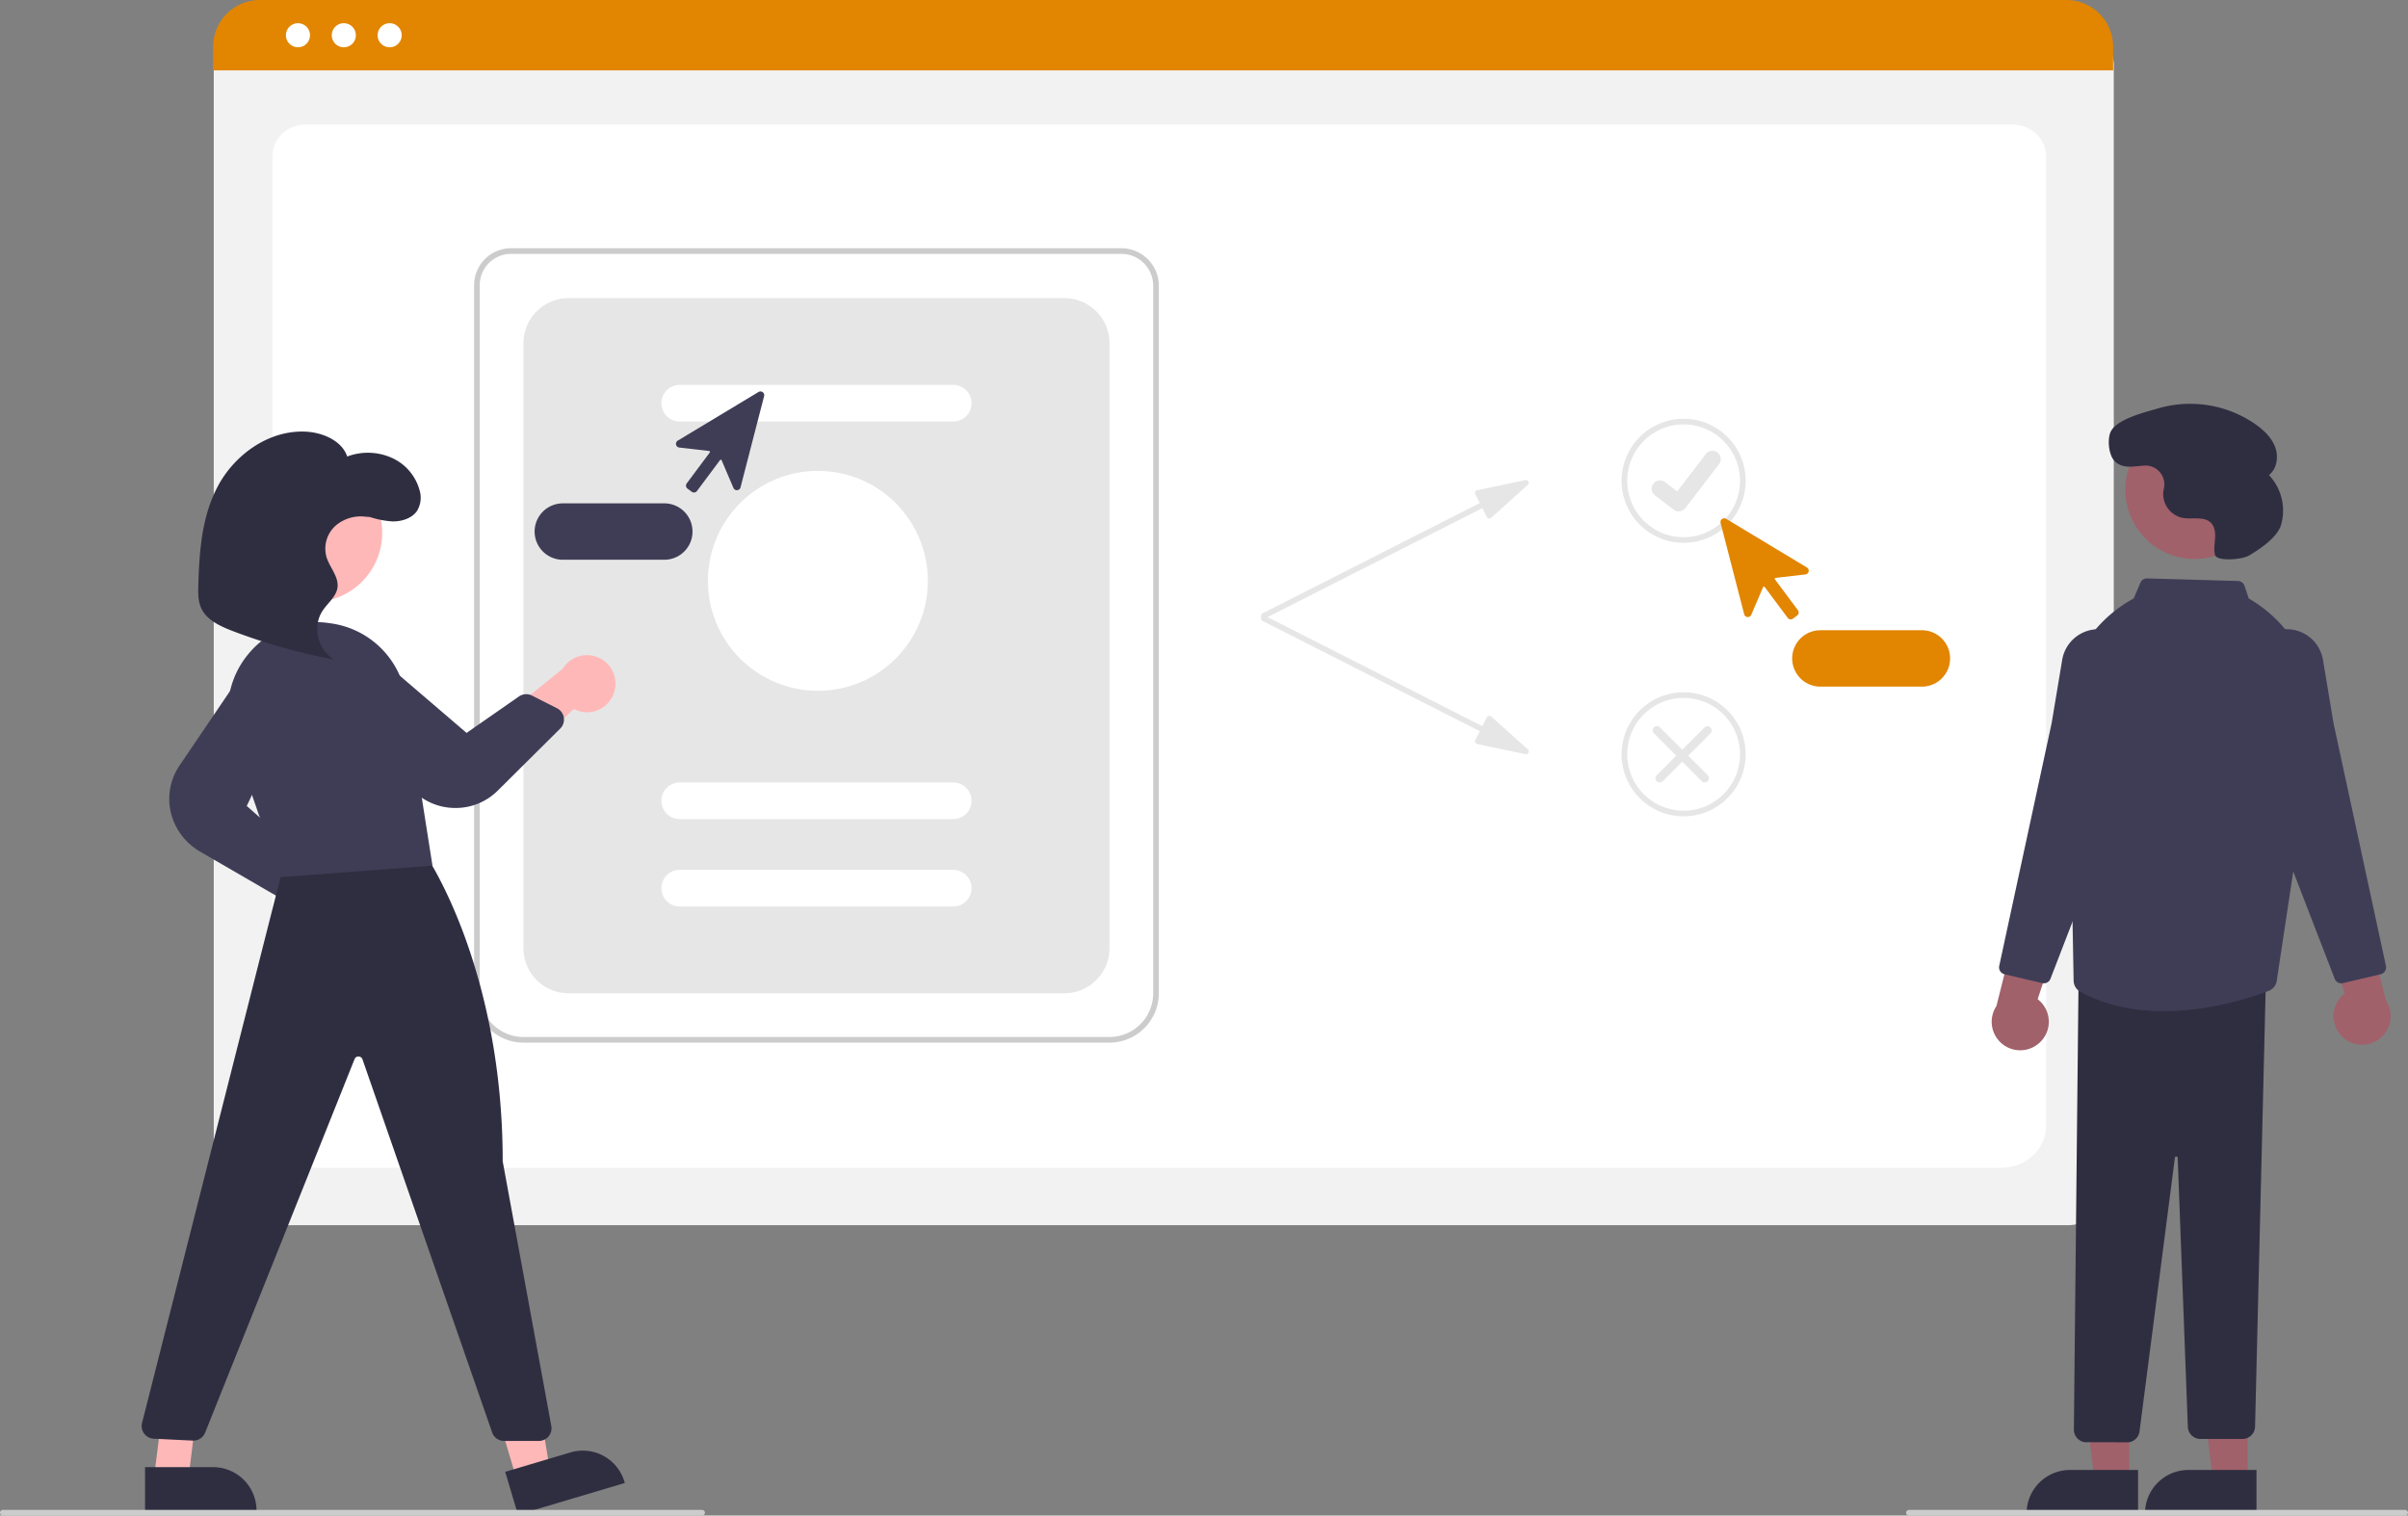 <svg data-name="Layer 1" xmlns="http://www.w3.org/2000/svg" width="854" height="537.526"><rect width="100%" height="100%" fill="#808080" stroke="none"/><path d="M733.15 434.548H92.31a16.519 16.519 0 01-16.5-16.5V22.894A12.102 12.102 0 0187.9 10.806h649.453a12.311 12.311 0 0112.297 12.297v394.945a16.519 16.519 0 01-16.5 16.5z" fill="#f2f2f2"/><path d="M709.772 414.181H112.527c-8.755 0-15.877-6.67-15.877-14.868V55.208c0-6.08 5.278-11.027 11.765-11.027H713.69c6.595 0 11.96 5.028 11.96 11.209v343.923c0 8.198-7.122 14.868-15.877 14.868z" fill="#fff"/><path d="M749.42 24.95H75.58v-8.4A16.574 16.574 0 0192.14 0h640.72a16.574 16.574 0 0116.56 16.55z" fill="#e28500"/><circle cx="105.674" cy="12.5" r="4.283" fill="#fff"/><circle cx="121.933" cy="12.5" r="4.283" fill="#fff"/><circle cx="138.192" cy="12.5" r="4.283" fill="#fff"/><path d="M393.482 369.782H185.644a17.52 17.52 0 01-17.5-17.5V101.13a13.103 13.103 0 0113.088-13.089h216.453a13.312 13.312 0 0113.297 13.298v250.944a17.52 17.52 0 01-17.5 17.5zM181.232 90.04a11.1 11.1 0 00-11.088 11.089v251.153a15.517 15.517 0 0015.5 15.5h207.838a15.518 15.518 0 0015.5-15.5V101.338a11.31 11.31 0 00-11.297-11.298z" fill="#ccc"/><path d="M201.644 352.282h175.838a16 16 0 0016-16V121.735a16 16 0 00-16-16H201.644a16 16 0 00-16 16v214.547a16 16 0 0016 16z" fill="#e6e6e6"/><path d="M338.063 149.509h-97a6.5 6.5 0 010-13h97a6.5 6.5 0 110 13zM338.063 290.509h-97a6.5 6.5 0 010-13h97a6.5 6.5 0 110 13zM338.063 321.509h-97a6.5 6.5 0 010-13h97a6.5 6.5 0 110 13z" fill="#fff"/><circle cx="290.063" cy="206.009" r="39" fill="#fff"/><path d="M540.947 170.271l-17.037 3.594a1 1 0 00-.685 1.43l1.587 3.128-77.044 39.107a1 1 0 10.905 1.784l77.045-39.108 1.587 3.128a1 1 0 001.56.292l12.957-11.632a1 1 0 00-.875-1.723z" fill="#e6e6e6"/><path d="M540.947 267.478l-17.037-3.593a1 1 0 01-.685-1.431l1.587-3.128-77.044-39.107a1 1 0 11.905-1.783l77.045 39.107 1.587-3.128a1 1 0 011.56-.291l12.957 11.631a1 1 0 01-.875 1.723zM597.102 192.526a22 22 0 1122-22 22.025 22.025 0 01-22 22zm0-42a20 20 0 1020 20 20.023 20.023 0 00-20-20zM597.102 289.526a22 22 0 1122-22 22.025 22.025 0 01-22 22zm0-42a20 20 0 1020 20 20.023 20.023 0 00-20-20z" fill="#e6e6e6"/><path data-name="Path 395" d="M595.359 181.366a2.93 2.93 0 01-1.763-.586l-.032-.023-6.64-5.08a2.95 2.95 0 113.59-4.683l4.302 3.298 10.163-13.26a2.95 2.95 0 014.135-.545h.001l-.063.088.065-.088a2.953 2.953 0 01.545 4.136l-11.954 15.59a2.951 2.951 0 01-2.347 1.15z" fill="#e6e6e6"/><path d="M587.556 277.071a1.5 1.5 0 010-2.12l16.971-16.971a1.5 1.5 0 012.121 2.12l-16.97 16.971a1.5 1.5 0 01-2.122 0z" fill="#e6e6e6"/><path d="M605.648 277.071a1.5 1.5 0 000-2.12l-16.97-16.971a1.5 1.5 0 00-2.122 2.12l16.971 16.971a1.5 1.5 0 002.121 0z" fill="#e6e6e6"/><path d="M635.09 219.679a1.374 1.374 0 01-.194-.014 1.32 1.32 0 01-.874-.521l-8.175-10.962a.33.33 0 00-.567.067l-4.192 9.806a1.33 1.33 0 01-2.51-.19l-8.364-32.375a1.33 1.33 0 011.974-1.47l28.64 17.254a1.33 1.33 0 01-.534 2.46l-10.592 1.218a.33.33 0 00-.226.524l8.174 10.962a1.332 1.332 0 01-.27 1.86l-1.498 1.117a1.32 1.32 0 01-.792.264zM681.602 243.526h-36a10 10 0 010-20h36a10 10 0 010 20z" fill="#e28500"/><path d="M245.323 174.415l-1.497-1.117a1.332 1.332 0 01-.272-1.86l8.175-10.962a.33.33 0 00-.227-.524l-10.591-1.218a1.33 1.33 0 01-.534-2.46l28.64-17.255a1.33 1.33 0 011.974 1.471l-8.365 32.375a1.33 1.33 0 01-2.51.19l-4.191-9.806a.33.33 0 00-.567-.067l-8.175 10.962a1.321 1.321 0 01-.874.52 1.375 1.375 0 01-.194.015 1.32 1.32 0 01-.792-.264zM189.602 188.526a10.011 10.011 0 0110-10h36a10 10 0 010 20h-36a10.011 10.011 0 01-10-10z" fill="#3f3d56"/><path d="M723.351 369.796a10.056 10.056 0 00-.692-15.404l11.18-33.94-17.923 4.86-7.869 31.485a10.11 10.11 0 0015.304 13zM830.854 367.796a10.056 10.056 0 01.692-15.404l-11.18-33.94 17.923 4.86 7.869 31.485a10.11 10.11 0 01-15.304 13z" fill="#a0616a"/><circle cx="778.323" cy="173.688" r="24.561" fill="#a0616a"/><path fill="#a0616a" d="M755.138 525.359h-12.259l-5.833-47.288h18.095l-.003 47.288z"/><path d="M758.265 537.243l-39.53-.001v-.5a15.386 15.386 0 0115.386-15.387l24.145.001z" fill="#2f2e41"/><path fill="#a0616a" d="M797.138 525.359h-12.259l-5.833-47.288h18.095l-.003 47.288z"/><path d="M800.265 537.243l-39.53-.001v-.5a15.386 15.386 0 0115.386-15.387l24.145.001zM754.938 511.537l-14.4-.04a4.438 4.438 0 01-3.46-1.04 4.503 4.503 0 01-1.578-3.32l1.659-159.376 66.456-.664-3.855 158.865a4.474 4.474 0 01-4.499 4.392h-14.85a4.486 4.486 0 01-4.496-4.331l-3.594-95.35a.475.475 0 00-.493-.481.492.492 0 00-.506.466l-12.505 96.754a4.504 4.504 0 01-3.879 4.125z" fill="#2f2e41"/><path d="M767.337 358.618c-9.82 0-20.196-1.754-29.563-6.882a4.539 4.539 0 01-2.362-3.887l-1.31-72.738-1.843-15.565a47.412 47.412 0 0123.598-46.81l.852-.485 2.398-5.597a2.479 2.479 0 012.37-1.513l32.242.92a2.51 2.51 0 012.3 1.71l1.498 4.493a47.194 47.194 0 0123.138 48.179L807.44 347.91a4.497 4.497 0 01-2.84 3.53c-5.848 2.222-20.764 7.177-37.262 7.177z" fill="#3f3d56"/><path d="M830.344 348.755a2.51 2.51 0 01-2.336-1.599l-16.372-42.374-13.389-66.016a13.01 13.01 0 015.325-13.274 13.019 13.019 0 0120.277 8.547l3.747 22.48 18.58 86.058a2.51 2.51 0 01-1.87 2.96l-13.393 3.152a2.462 2.462 0 01-.569.066zM724.86 348.755a2.466 2.466 0 01-.568-.066l-13.393-3.152a2.51 2.51 0 01-1.871-2.96l18.586-86.08 3.742-22.458a13.019 13.019 0 0120.277-8.547 13.01 13.01 0 015.325 13.274L743.592 304.7l-16.395 42.456a2.511 2.511 0 01-2.337 1.598z" fill="#3f3d56"/><path d="M797.44 197.119c-2.274 1.308-11.263 2.176-11.903-.368l-.014-.056c-.445-1.864-.075-3.81.053-5.723s-.06-4.014-1.362-5.42c-2.428-2.62-6.748-1.231-10.258-1.894a8.664 8.664 0 01-6.74-9.253c.05-.398.128-.795.216-1.193a6.673 6.673 0 00-6.927-8.081c-3.548.202-7.378 1.277-10.313-1.35-2.27-2.033-2.824-7.323-1.827-10.202 1.676-4.838 12.414-7.371 17.102-8.764a40.62 40.62 0 0134.43 5.65c2.961 2.087 5.727 4.71 6.989 8.106s.653 7.68-2.193 9.922a18.332 18.332 0 014.246 17.806c-1.405 4.53-8.114 8.872-11.5 10.82z" fill="#2f2e41"/><path d="M113.569 333.11a10.056 10.056 0 01-8.667-12.754l-29.274-20.494 17.265-6.836 25.152 20.509a10.11 10.11 0 01-4.476 19.574z" fill="#ffb8b8"/><path d="M97.671 317.531l-26.51-15.376a22.056 22.056 0 01-10.638-14.237 21.14 21.14 0 013.197-16.487l21.946-32.37a10.97 10.97 0 0118.979 10.88l-17.137 35.905 17.36 15.287a4.506 4.506 0 011.425 4.325l-1.965 9.127a4.453 4.453 0 01-2.578 3.168 4.456 4.456 0 01-4.079-.222z" fill="#3f3d56"/><path d="M217.795 245.6a10.056 10.056 0 01-14.263 5.858l-26.077 24.434-3.14-18.302 25.245-20.397a10.11 10.11 0 0118.235 8.407z" fill="#ffb8b8"/><circle cx="110.992" cy="188.964" r="24.561" fill="#ffb8b8"/><path fill="#ffb8b8" d="M183.308 524.961l11.751-3.496-7.894-46.988-17.343 5.16 13.486 45.324z"/><path d="M179.17 522.016l23.14-6.885h.002a15.386 15.386 0 0119.135 10.36l.142.479-37.889 11.273z" fill="#2f2e41"/><path fill="#ffb8b8" d="M54.57 524.359h12.259l5.833-47.288H60.568l-5.998 47.288z"/><path d="M51.442 520.356h24.145a15.386 15.386 0 0115.387 15.386v.5l-39.53.001zM174.537 508.036L128.55 375.709a1.47 1.47 0 00-1.382-1.007 1.433 1.433 0 00-1.427.942l-52.99 132.468a4.479 4.479 0 01-4.396 2.823l-13.83-.67a4.5 4.5 0 01-4.144-5.602l50.123-197.544 50.287-4.104.329.474c.271.393 27.178 40.003 27.161 108.39l17.241 93.866a4.5 4.5 0 01-4.426 5.313h-12.31a4.504 4.504 0 01-4.25-3.022z" fill="#2f2e41"/><path d="M82.58 262.312a31.29 31.29 0 015.355-30.169 30.9 30.9 0 0128.086-11.24q.625.084 1.243.17a31.273 31.273 0 0126.721 26.214l9.392 59.73-53.54 4.04-.385.029z" fill="#3f3d56"/><path d="M160.71 286.549a21.137 21.137 0 01-15.342-7.389l-25.327-29.36a11.322 11.322 0 01-2.865-8.03 10.859 10.859 0 014.1-7.954 10.983 10.983 0 0113.99.237l30.205 25.885 18.582-12.926a4.496 4.496 0 014.602-.32l8.894 4.501a4.5 4.5 0 011.138 7.208l-22.113 21.962a21.174 21.174 0 01-15.011 6.201q-.425 0-.853-.015z" fill="#3f3d56"/><path d="M129.668 182.83a32.002 32.002 0 009.555 2.102c3.293.042 6.793-1.1 8.595-3.607a8.986 8.986 0 00.989-7.439 17.67 17.67 0 00-9.753-11.457 20.76 20.76 0 00-15.917-.513c-1.848-5.617-8.808-8.675-15.25-8.847-13.16-.354-24.927 8.62-30.645 19.41s-6.553 23.122-6.908 35.096c-.087 2.92-.123 5.965 1.26 8.602 2.06 3.925 6.74 6.04 11.153 7.716a209.368 209.368 0 0035.667 10.026c-5.84-3.733-7.692-11.767-3.993-17.32 1.81-2.716 4.781-4.978 5.262-8.125.576-3.773-2.643-7.072-3.833-10.724a10.898 10.898 0 013.109-11.25 13.666 13.666 0 0112.337-2.926" fill="#2f2e41"/><path d="M249 537.526H1a1 1 0 010-2h248a1 1 0 010 2zM853 537.526H677a1 1 0 010-2h176a1 1 0 010 2z" fill="#ccc"/></svg>
